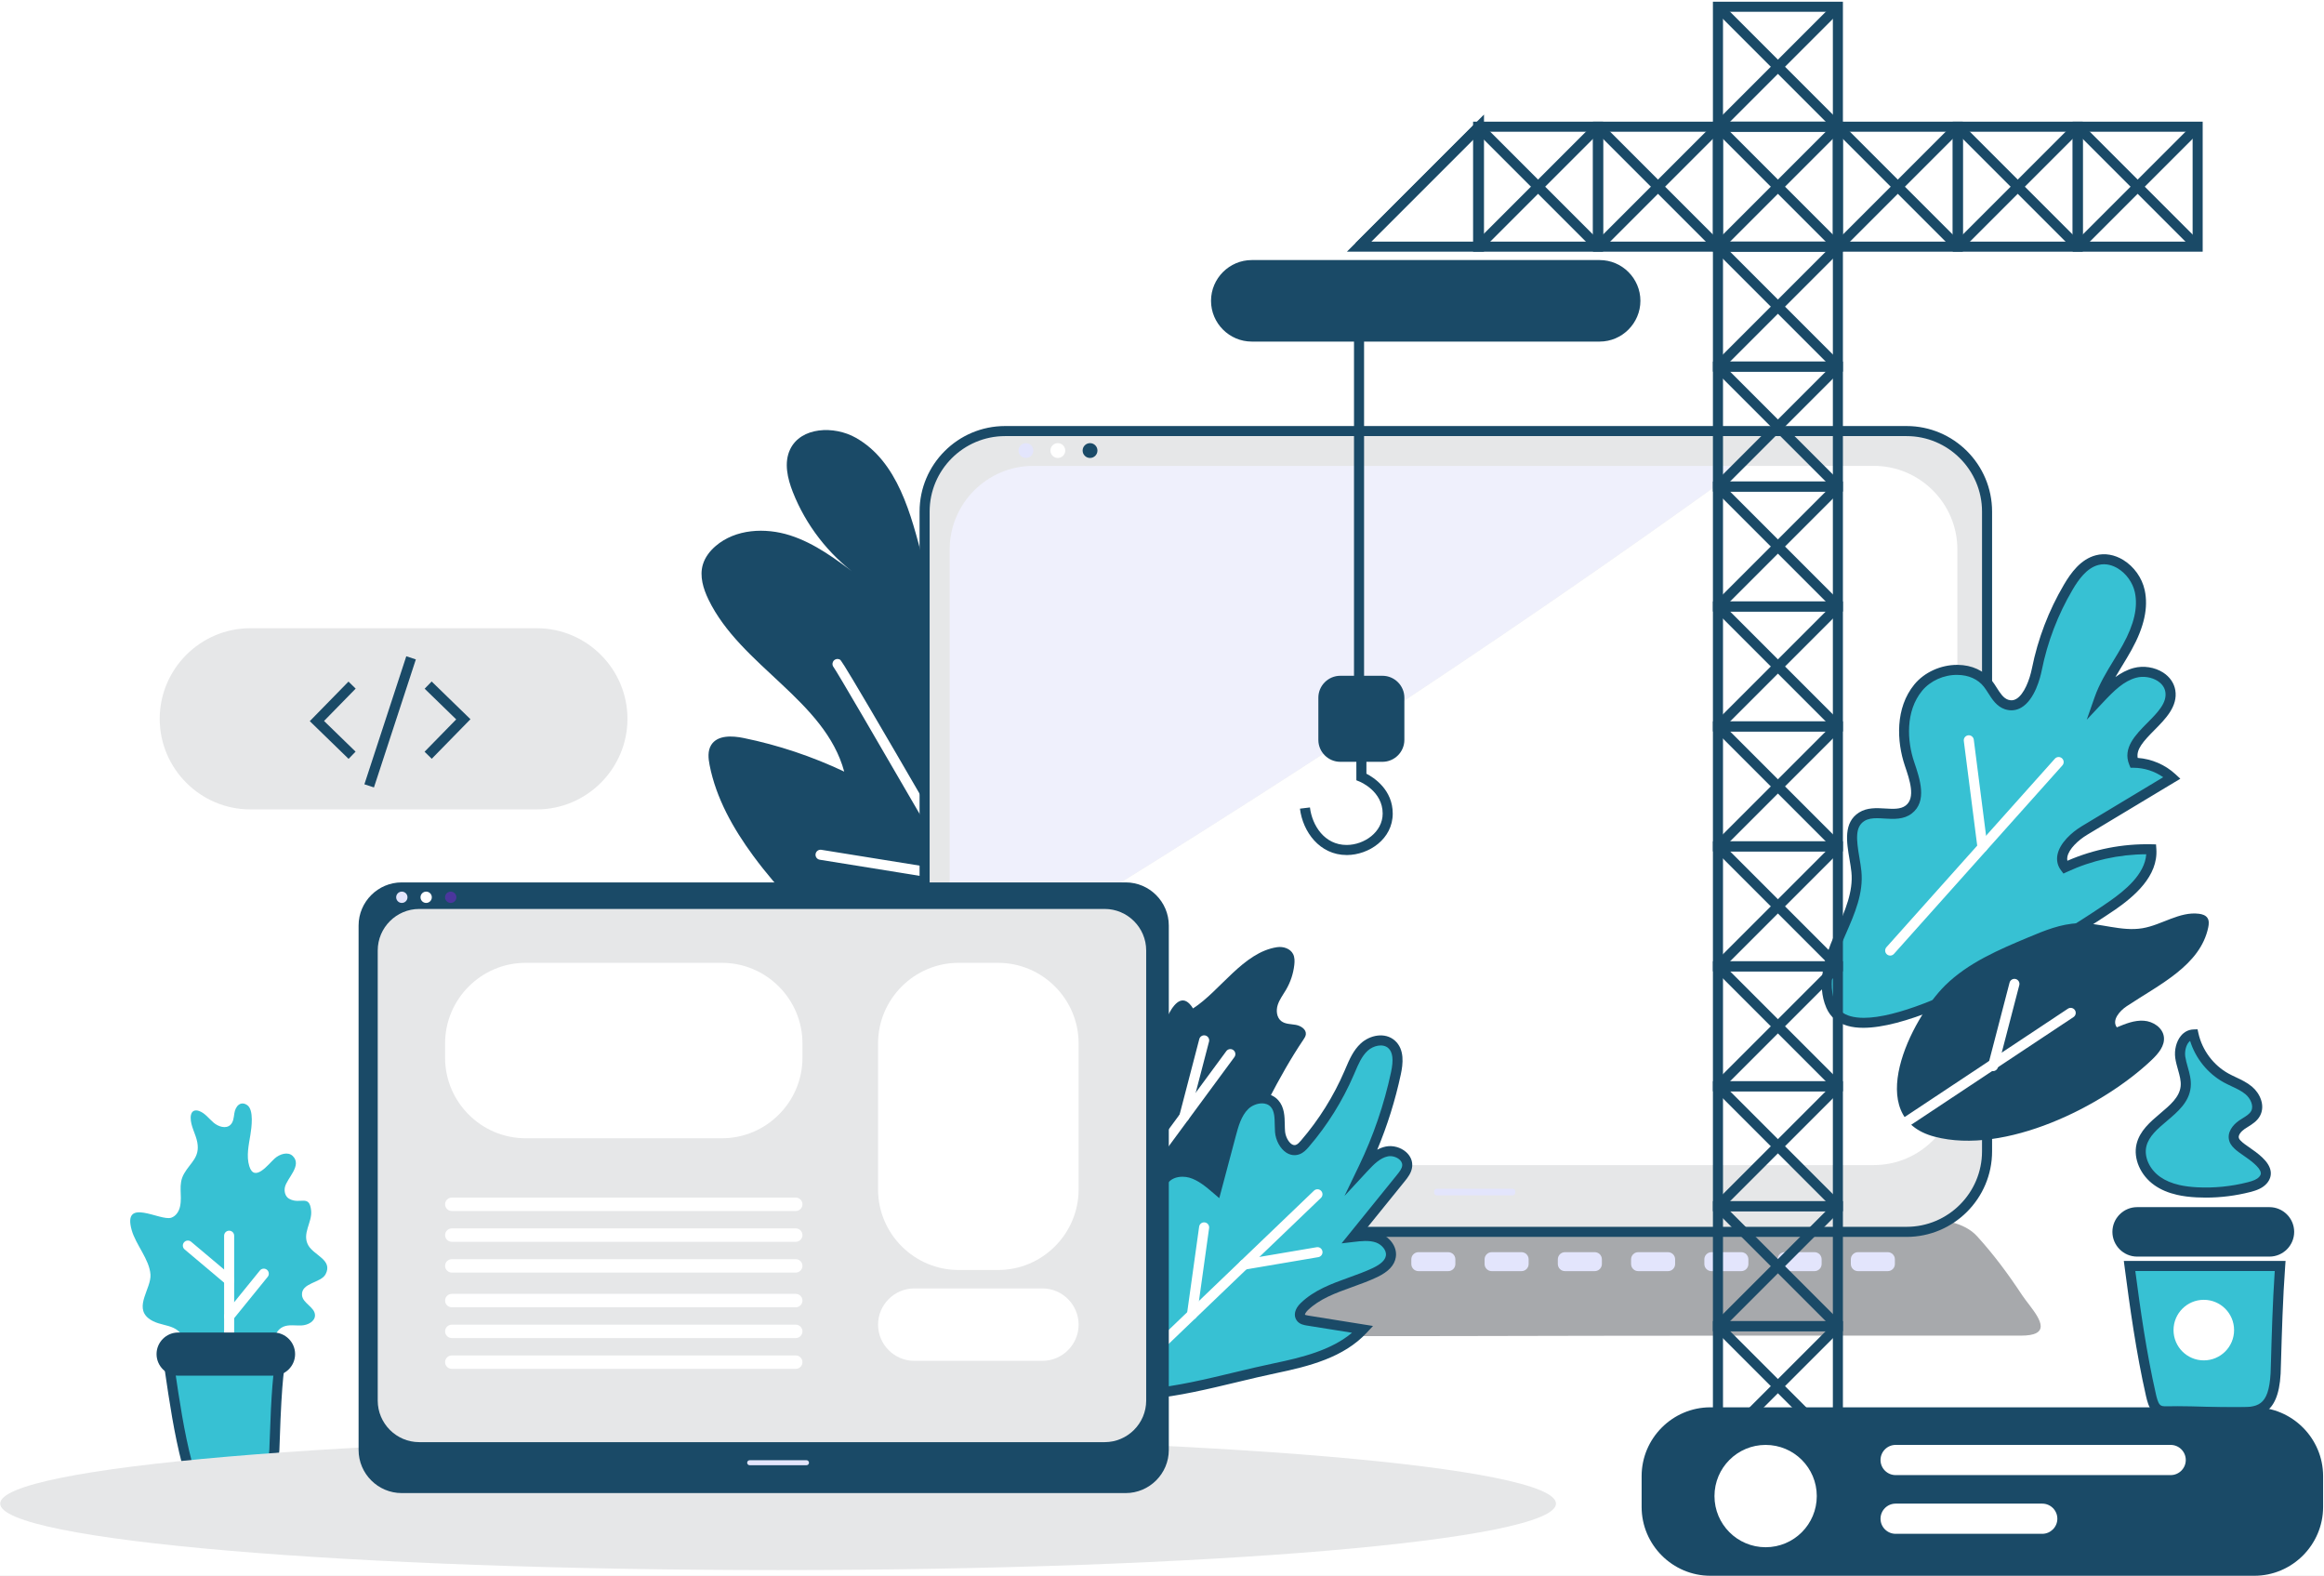 <svg width="1298" height="880" viewBox="0 0 1298 880" fill="none" xmlns="http://www.w3.org/2000/svg">
<rect x="0" y="0" width="1298" height="880" fill="#808080" stroke="none"/>
<g clip-path="url(#clip0_16_4027)">
<rect width="1298" height="880" fill="white"/>
<path d="M565.01 602.81C552.06 593.17 539.1 583.53 526.15 573.89C487.86 545.4 448.97 516.32 420.69 477.88C409.51 462.68 399.98 445.81 396.34 427.3C395.59 423.49 395.17 419.27 397.23 415.98C400.74 410.4 408.89 410.79 415.35 412.11C434.73 416.08 453.63 422.4 471.51 430.87C460.74 391.03 413.63 371.9 395.68 334.74C392.77 328.71 390.67 321.81 392.52 315.38C393.71 311.25 396.45 307.69 399.72 304.89C410.82 295.37 427.35 294.5 441.27 298.95C455.19 303.41 467.13 312.41 478.77 321.25C462.73 309.58 450.11 293.27 442.83 274.81C439.82 267.16 437.76 258.32 441.31 250.91C447.32 238.34 465.84 237.59 477.97 244.44C501.38 257.65 508.86 287.1 515.54 313.14C522.22 339.18 533.71 368.49 559.37 376.5C562.45 377.46 565.8 378.16 568.08 380.44C572.52 384.89 570.27 392.77 565.92 397.31C561.57 401.85 555.61 404.63 551.41 409.31C542 419.8 544.17 436.22 549.24 449.37C554.31 462.52 561.81 475.42 561.37 489.51C560.82 507.03 565.55 527.87 566.46 545.37C566.88 553.32 552.53 555.65 554.41 563.38C556.29 571.11 556.57 579.97 551.74 586.3C546.91 592.63 535.53 593.83 531.56 586.94" fill="#1A4A67"/>
<path d="M589.01 582.05C588.04 582.05 587.09 581.55 586.57 580.64C554.28 524.65 469.99 378.75 465.68 372.69C464.89 371.83 464.7 370.52 465.29 369.44C466.04 368.08 467.73 367.58 469.11 368.33C470 368.82 471.36 369.56 591.43 577.83C592.21 579.17 591.74 580.89 590.4 581.67C589.97 581.93 589.48 582.05 589.01 582.05Z" fill="white"/>
<path d="M537.49 492.87C537.34 492.87 537.19 492.86 537.04 492.83L457.85 480.08C456.32 479.83 455.27 478.39 455.52 476.86C455.77 475.32 457.21 474.28 458.74 474.53L537.93 487.28C539.46 487.53 540.51 488.97 540.26 490.5C540.04 491.89 538.84 492.87 537.49 492.87Z" fill="white"/>
<path d="M1137.15 744.47C1135.42 745.33 1132.72 745.82 1128.77 745.82C1022.52 745.81 916.3 745.78 810.03 746.07C756.81 746.21 703.58 745.83 650.36 745.95C623.48 746.01 596.6 746.2 569.73 746.65C556.29 746.88 542.85 747.17 529.41 747.54C519.53 747.81 507.54 749.65 498.13 745.54C494.92 744.14 491.89 742.26 490.61 738.81C490.4 737.99 490.35 737.17 490.45 736.33C491.49 729.17 502.46 717.15 506.77 711.22C515.62 699.05 524.67 685.81 540.54 681.59C549.77 679.14 559.51 679.18 569.09 679.24C737.18 679.24 905.28 680.17 1073.36 680.69C1083.9 680.72 1096.91 682.27 1104.24 690.32C1113.56 700.55 1121.76 711.62 1129.3 723.08C1133.85 729.93 1144.75 740.7 1137.15 744.47Z" fill="#A7A9AC"/>
<path d="M1064.84 687.88H561.37C536.64 687.88 516.41 667.65 516.41 642.92V285.67C516.41 260.94 536.64 240.71 561.37 240.71H1064.85C1089.58 240.71 1109.81 260.94 1109.81 285.67V642.91C1109.81 667.65 1089.57 687.88 1064.84 687.88Z" fill="#E6E7E8"/>
<path fill-rule="evenodd" clip-rule="evenodd" d="M561.37 690.69H1064.84C1091.19 690.69 1112.62 669.26 1112.62 642.91V285.67C1112.62 259.33 1091.19 237.9 1064.85 237.9H561.37C535.03 237.9 513.6 259.33 513.6 285.67V642.92C513.6 669.26 535.03 690.69 561.37 690.69ZM519.22 285.67C519.22 262.43 538.13 243.52 561.37 243.52H1064.85C1088.09 243.52 1107 262.43 1107 285.67V642.91C1107 666.15 1088.09 685.06 1064.85 685.06H561.37C538.13 685.06 519.22 666.15 519.22 642.91V285.67Z" fill="#1A4A67"/>
<path d="M577.04 260.15C551.4 260.15 530.42 281.13 530.42 306.77V551.14C682.16 460.08 830.57 363.85 973.88 260.15H577.04Z" fill="#EFF0FC"/>
<path d="M1046.61 260.15H973.88C830.56 363.84 682.16 460.08 530.42 551.14V603.96C530.42 629.6 551.4 650.58 577.04 650.58H1046.61C1072.25 650.58 1093.23 629.6 1093.23 603.96V306.77C1093.23 281.13 1072.25 260.15 1046.61 260.15Z" fill="white"/>
<path d="M844.91 667.48H802.38C801.62 667.48 801 666.86 801 666.1V665.18C801 664.42 801.62 663.8 802.38 663.8H844.91C845.67 663.8 846.29 664.42 846.29 665.18V666.1C846.29 666.86 845.67 667.48 844.91 667.48Z" fill="#E3E5FC"/>
<path d="M572.99 255.73C575.276 255.73 577.13 253.876 577.13 251.59C577.13 249.303 575.276 247.45 572.99 247.45C570.704 247.45 568.85 249.303 568.85 251.59C568.85 253.876 570.704 255.73 572.99 255.73Z" fill="#E3E5FC"/>
<path d="M590.82 255.73C593.106 255.73 594.96 253.876 594.96 251.59C594.96 249.303 593.106 247.45 590.82 247.45C588.534 247.45 586.68 249.303 586.68 251.59C586.68 253.876 588.534 255.73 590.82 255.73Z" fill="white"/>
<path d="M608.81 255.73C611.096 255.73 612.95 253.876 612.95 251.59C612.95 249.303 611.096 247.45 608.81 247.45C606.524 247.45 604.67 249.303 604.67 251.59C604.67 253.876 606.524 255.73 608.81 255.73Z" fill="#1A4A67"/>
<path d="M563.39 709.81H546.75C544.56 709.81 542.77 708.02 542.77 705.83V703.2C542.77 701.01 544.56 699.22 546.75 699.22H563.39C565.58 699.22 567.37 701.01 567.37 703.2V705.83C567.37 708.02 565.58 709.81 563.39 709.81Z" fill="#E3E5FC"/>
<path d="M604.3 709.81H587.66C585.47 709.81 583.68 708.02 583.68 705.83V703.2C583.68 701.01 585.47 699.22 587.66 699.22H604.3C606.49 699.22 608.28 701.01 608.28 703.2V705.83C608.29 708.02 606.49 709.81 604.3 709.81Z" fill="#E3E5FC"/>
<path d="M645.22 709.81H628.58C626.39 709.81 624.6 708.02 624.6 705.83V703.2C624.6 701.01 626.39 699.22 628.58 699.22H645.22C647.41 699.22 649.2 701.01 649.2 703.2V705.83C649.2 708.02 647.41 709.81 645.22 709.81Z" fill="#E3E5FC"/>
<path d="M686.13 709.81H669.49C667.3 709.81 665.51 708.02 665.51 705.83V703.2C665.51 701.01 667.3 699.22 669.49 699.22H686.13C688.32 699.22 690.11 701.01 690.11 703.2V705.83C690.11 708.02 688.32 709.81 686.13 709.81Z" fill="#E3E5FC"/>
<path d="M727.04 709.81H710.4C708.21 709.81 706.42 708.02 706.42 705.83V703.2C706.42 701.01 708.21 699.22 710.4 699.22H727.04C729.23 699.22 731.02 701.01 731.02 703.2V705.83C731.03 708.02 729.23 709.81 727.04 709.81Z" fill="#E3E5FC"/>
<path d="M767.96 709.81H751.32C749.13 709.81 747.34 708.02 747.34 705.83V703.2C747.34 701.01 749.13 699.22 751.32 699.22H767.96C770.15 699.22 771.94 701.01 771.94 703.2V705.83C771.94 708.02 770.15 709.81 767.96 709.81Z" fill="#E3E5FC"/>
<path d="M808.87 709.81H792.23C790.04 709.81 788.25 708.02 788.25 705.83V703.2C788.25 701.01 790.04 699.22 792.23 699.22H808.87C811.06 699.22 812.85 701.01 812.85 703.2V705.83C812.85 708.02 811.06 709.81 808.87 709.81Z" fill="#E3E5FC"/>
<path d="M849.79 709.81H833.15C830.96 709.81 829.17 708.02 829.17 705.83V703.2C829.17 701.01 830.96 699.22 833.15 699.22H849.79C851.98 699.22 853.77 701.01 853.77 703.2V705.83C853.77 708.02 851.98 709.81 849.79 709.81Z" fill="#E3E5FC"/>
<path d="M890.7 709.81H874.06C871.87 709.81 870.08 708.02 870.08 705.83V703.2C870.08 701.01 871.87 699.22 874.06 699.22H890.7C892.89 699.22 894.68 701.01 894.68 703.2V705.83C894.68 708.02 892.89 709.81 890.7 709.81Z" fill="#E3E5FC"/>
<path d="M931.61 709.81H914.97C912.78 709.81 910.99 708.02 910.99 705.83V703.2C910.99 701.01 912.78 699.22 914.97 699.22H931.61C933.8 699.22 935.59 701.01 935.59 703.2V705.83C935.6 708.02 933.8 709.81 931.61 709.81Z" fill="#E3E5FC"/>
<path d="M972.53 709.81H955.89C953.7 709.81 951.91 708.02 951.91 705.83V703.2C951.91 701.01 953.7 699.22 955.89 699.22H972.53C974.72 699.22 976.51 701.01 976.51 703.2V705.83C976.51 708.02 974.72 709.81 972.53 709.81Z" fill="#E3E5FC"/>
<path d="M1013.44 709.81H996.8C994.61 709.81 992.82 708.02 992.82 705.83V703.2C992.82 701.01 994.61 699.22 996.8 699.22H1013.44C1015.63 699.22 1017.42 701.01 1017.42 703.2V705.83C1017.42 708.02 1015.63 709.81 1013.44 709.81Z" fill="#E3E5FC"/>
<path d="M1054.35 709.81H1037.71C1035.52 709.81 1033.73 708.02 1033.73 705.83V703.2C1033.73 701.01 1035.52 699.22 1037.71 699.22H1054.35C1056.54 699.22 1058.33 701.01 1058.33 703.2V705.83C1058.34 708.02 1056.55 709.81 1054.35 709.81Z" fill="#E3E5FC"/>
<path d="M1204.11 786.1C1205.84 788.12 1208.2 788.16 1210.37 788.1C1222.92 787.77 1235.5 788.69 1248.05 788.62C1259.91 788.55 1269.72 789.65 1270.96 766.97C1271.22 762.19 1271.72 730.82 1273.49 706.96H1189.39C1192.56 731.3 1196.05 755.84 1201.32 778.96C1201.94 781.61 1202.65 784.39 1204.11 786.1Z" fill="#37C1D3"/>
<path fill-rule="evenodd" clip-rule="evenodd" d="M1231.23 791.13C1236.24 791.28 1241.4 791.43 1246.52 791.43H1246.52C1247.04 791.43 1247.56 791.43 1248.08 791.42L1249.72 791.41L1249.73 791.41C1260.9 791.39 1272.45 791.369 1273.78 767.1C1273.84 765.88 1273.93 762.95 1274.04 758.85C1274.05 758.546 1274.06 758.234 1274.07 757.916C1274.41 745.85 1275.02 724.444 1276.31 707.14L1276.53 704.12H1186.2L1186.61 707.29C1189.52 729.55 1193.07 755.31 1198.59 779.56C1199.29 782.6 1200.12 785.75 1201.98 787.92C1204.66 791.05 1208.29 790.97 1210.45 790.9C1217.35 790.73 1224.4 790.93 1231.23 791.13ZM1231.4 785.52C1226.38 785.37 1221.24 785.22 1216.1 785.22C1214.16 785.22 1212.23 785.24 1210.3 785.29C1208.16 785.33 1207.06 785.21 1206.25 784.27C1205.15 782.984 1204.49 780.122 1204.09 778.377L1204.08 778.32C1198.87 755.45 1195.42 731.13 1192.61 709.75H1270.49C1269.31 727.06 1268.74 747.45 1268.43 758.7C1268.32 762.73 1268.24 765.61 1268.17 766.81C1267.13 785.78 1260.57 785.79 1249.71 785.8L1248.05 785.81C1242.62 785.849 1237.14 785.688 1231.81 785.532L1231.4 785.52Z" fill="#1A4A67"/>
<path d="M1230.87 759.64C1240.21 759.64 1247.78 752.069 1247.78 742.73C1247.78 733.391 1240.21 725.82 1230.87 725.82C1221.53 725.82 1213.96 733.391 1213.96 742.73C1213.96 752.069 1221.53 759.64 1230.87 759.64Z" fill="white"/>
<path d="M1216.61 664.46C1212.43 663.5 1208.43 661.97 1204.92 659.51C1198.56 655.06 1194.24 647.02 1196.05 639.48C1199.32 625.87 1219.4 620.68 1220.75 606.75C1221.29 601.21 1218.52 595.92 1217.73 590.41C1216.94 584.9 1219.6 577.85 1225.16 577.64C1227.42 587.8 1234.21 596.87 1243.32 601.91C1247.55 604.25 1252.29 605.79 1255.99 608.9C1259.69 612.01 1262.11 617.49 1259.8 621.74C1258.21 624.68 1254.91 626.17 1252.14 628.06C1249.37 629.95 1246.79 633.16 1247.8 636.35C1248.3 637.93 1249.59 639.11 1250.85 640.2C1254.99 643.78 1270.36 651.54 1263.99 658.93C1262.05 661.18 1259.05 662.15 1256.17 662.89C1246.67 665.33 1236.8 666.32 1227 665.82C1223.53 665.63 1220.01 665.24 1216.61 664.46Z" fill="#37C1D3"/>
<path fill-rule="evenodd" clip-rule="evenodd" d="M1226.86 668.62C1228.58 668.7 1230.3 668.75 1232.02 668.75C1240.4 668.75 1248.74 667.69 1256.85 665.62C1260.23 664.75 1263.69 663.56 1266.1 660.77C1267.8 658.79 1268.54 656.52 1268.24 654.18C1267.52 648.493 1260.84 643.861 1255.95 640.473L1255.92 640.45L1255.85 640.399C1254.55 639.5 1253.42 638.718 1252.67 638.08C1251.66 637.21 1250.73 636.36 1250.46 635.51C1249.93 633.87 1251.77 631.71 1253.7 630.4C1254.3 630 1254.91 629.61 1255.53 629.23C1257.94 627.73 1260.66 626.03 1262.25 623.1C1265.32 617.43 1262.32 610.59 1257.77 606.77C1255.03 604.474 1251.89 602.996 1248.87 601.568L1248.85 601.56L1248.85 601.56C1247.43 600.89 1246.01 600.22 1244.65 599.47C1236.24 594.82 1229.97 586.44 1227.88 577.05L1227.37 574.76L1225.03 574.85C1222.34 574.96 1219.94 576.18 1218.1 578.39C1215.53 581.48 1214.29 586.36 1214.93 590.83C1215.26 593.088 1215.87 595.247 1216.46 597.335L1216.46 597.34C1217.37 600.54 1218.22 603.56 1217.94 606.49C1217.35 612.61 1212.13 617.02 1206.6 621.69L1206.54 621.737C1200.91 626.513 1195.09 631.444 1193.31 638.84C1191.37 646.91 1195.48 656.36 1203.3 661.83C1206.85 664.32 1211 666.08 1215.97 667.21C1219.21 667.95 1222.78 668.41 1226.86 668.62ZM1222.45 581.97C1222.69 581.68 1222.95 581.43 1223.21 581.22C1226.21 590.94 1233.05 599.45 1241.95 604.37C1243.42 605.18 1244.95 605.9 1246.48 606.62L1246.48 606.62C1249.32 607.95 1252 609.21 1254.18 611.05C1256.95 613.39 1258.89 617.52 1257.33 620.4C1256.45 622.018 1254.58 623.187 1252.59 624.425L1252.58 624.43C1252.45 624.512 1252.32 624.593 1252.19 624.675C1251.64 625.021 1251.09 625.366 1250.56 625.73C1246.95 628.2 1243.63 632.5 1245.13 637.19C1245.84 639.43 1247.44 640.95 1249.02 642.31C1249.9 643.06 1251.22 643.99 1252.75 645.05C1256.32 647.52 1262.29 651.66 1262.7 654.88C1262.77 655.38 1262.73 656.09 1261.88 657.08C1260.56 658.6 1258.37 659.41 1255.49 660.15C1246.23 662.52 1236.68 663.48 1227.16 662.99C1223.4 662.79 1220.15 662.38 1217.23 661.71C1212.98 660.74 1209.48 659.27 1206.53 657.2C1200.56 653.03 1197.37 646.01 1198.79 640.13C1200.14 634.5 1205.05 630.35 1210.25 625.96C1216.39 620.77 1222.74 615.4 1223.55 607.01C1223.94 603.03 1222.9 599.35 1221.89 595.79C1221.87 595.713 1221.85 595.636 1221.83 595.559C1221.29 593.644 1220.78 591.827 1220.52 590.01C1220.1 587.14 1220.9 583.83 1222.45 581.97Z" fill="#1A4A67"/>
<path d="M1267.53 701.69H1193.63C1186.03 701.69 1179.82 695.47 1179.82 687.88C1179.82 680.28 1186.04 674.07 1193.63 674.07H1267.53C1275.13 674.07 1281.34 680.29 1281.34 687.88C1281.34 695.48 1275.13 701.69 1267.53 701.69Z" fill="#1A4A67"/>
<path d="M1179.98 505.48C1190.85 497.88 1202.49 487.48 1201.55 474.25C1185 473.85 1168.38 477.32 1153.37 484.3C1148.08 477.29 1156.66 468.3 1164.18 463.78C1180.48 453.97 1196.79 444.16 1213.09 434.36C1207.37 429.06 1199.63 425.99 1191.83 425.94C1185.77 411.27 1214.77 401.52 1212.16 385.86C1210.79 377.64 1200.47 373.56 1192.42 375.71C1184.37 377.86 1178.23 384.21 1172.53 390.29C1176.14 379.95 1182.8 371.01 1188.1 361.42C1193.4 351.83 1197.44 340.75 1195.1 330.05C1192.76 319.35 1181.92 310.01 1171.31 312.75C1163.98 314.64 1159.01 321.33 1155.17 327.86C1146.81 342.06 1140.85 357.66 1137.61 373.81C1135.67 383.45 1130.02 396.47 1120.69 393.36C1115.65 391.68 1113.54 385.88 1110.25 381.71C1101.04 370.02 1080.84 372.44 1071.39 383.93C1061.94 395.42 1061.68 412.28 1066.46 426.37C1069.41 435.07 1073.36 446.4 1066.08 452C1058.91 457.52 1047.47 451.21 1039.83 456.04C1030.59 461.88 1035.74 475.81 1036.84 486.69C1038.15 499.65 1031.94 512.01 1026.8 523.97C1021.66 535.94 1017.47 549.75 1022.65 561.69C1038.23 597.59 1158.3 520.63 1179.98 505.48Z" fill="#37C1D3"/>
<path fill-rule="evenodd" clip-rule="evenodd" d="M1031.98 572.85C1034.58 573.59 1037.51 573.93 1040.7 573.93C1084.51 573.93 1179.2 509.437 1181.56 507.825L1181.6 507.8C1191.89 500.61 1205.45 489.29 1204.36 474.06L1204.18 471.51L1201.63 471.45C1185.49 471.08 1169.4 474.24 1154.68 480.65C1154.52 479.96 1154.52 479.23 1154.67 478.44C1155.52 474.03 1160.79 469.12 1165.64 466.2L1217.76 434.85L1215.02 432.31C1209.3 427.02 1201.72 423.77 1193.95 423.22C1193.07 418.44 1197.01 414.01 1203.31 407.66L1203.34 407.628C1209.48 401.426 1216.45 394.394 1214.95 385.41C1214.29 381.45 1211.88 377.95 1208.17 375.56C1203.46 372.53 1197.15 371.56 1191.71 373.01C1187.92 374.02 1184.54 375.87 1181.49 378.09C1182.51 376.322 1183.59 374.547 1184.68 372.748C1184.9 372.399 1185.11 372.05 1185.32 371.7L1185.44 371.508C1187.19 368.632 1188.95 365.745 1190.57 362.8C1197.59 350.09 1199.97 339.19 1197.85 329.48C1196.36 322.66 1191.89 316.38 1185.89 312.69C1181.04 309.71 1175.61 308.76 1170.62 310.06C1162.04 312.27 1156.57 319.99 1152.76 326.46C1144.2 341 1138.18 356.76 1134.86 373.29C1133.6 379.52 1130.56 387.72 1126.1 390.3C1124.65 391.14 1123.22 391.27 1121.58 390.73C1118.92 389.84 1117.13 387.03 1115.24 384.06C1114.35 382.66 1113.46 381.26 1112.46 380C1108.1 374.45 1101.34 371.35 1093.44 371.26H1093.11C1083.91 371.26 1074.79 375.42 1069.23 382.17C1058.41 395.32 1059.34 414.1 1063.91 427.6C1066.62 435.57 1069.98 445.49 1064.38 449.8C1061.52 451.99 1057.33 451.74 1052.9 451.47L1052.85 451.467C1048.14 451.187 1042.8 450.871 1038.34 453.69C1029.48 459.28 1031.35 470.24 1033 479.9L1033.03 480.074C1033.44 482.51 1033.83 484.812 1034.05 486.99C1035.16 497.838 1030.45 508.617 1025.89 519.049L1025.85 519.14L1024.23 522.88C1019.25 534.46 1014.28 549.47 1020.08 562.83C1022.26 567.86 1026.27 571.23 1031.98 572.85ZM1041.32 458.43C1043.26 457.21 1045.65 456.89 1048.27 456.89C1049.65 456.89 1051.09 456.98 1052.53 457.08C1057.56 457.39 1063.25 457.73 1067.77 454.25C1076.56 447.49 1072.31 434.94 1069.1 425.49C1065.11 413.72 1064.18 397.1 1073.54 385.73C1078.11 380.18 1085.7 376.7 1093.35 376.87C1099.51 376.93 1104.72 379.27 1108.02 383.46C1108.9 384.58 1109.69 385.82 1110.48 387.06L1110.48 387.06C1112.7 390.56 1115.23 394.52 1119.78 396.04C1122.93 397.09 1126.08 396.77 1128.9 395.14C1136.54 390.71 1139.6 378.12 1140.35 374.37C1143.54 358.46 1149.34 343.29 1157.58 329.29C1160.84 323.76 1165.42 317.18 1172 315.48C1176.48 314.33 1180.42 315.92 1182.93 317.46C1187.59 320.32 1191.19 325.38 1192.35 330.66C1194.17 338.99 1191.97 348.6 1185.64 360.07C1184.01 363.01 1182.26 365.89 1180.5 368.77C1176.55 375.25 1172.46 381.96 1169.87 389.37L1165.49 401.9L1174.58 392.22C1180.84 385.55 1186.19 380.29 1193.15 378.43C1197.05 377.38 1201.75 378.11 1205.11 380.27C1206.78 381.35 1208.88 383.27 1209.39 386.32C1210.42 392.474 1205.03 397.909 1199.32 403.673L1199.3 403.69C1192.78 410.26 1185.4 417.71 1189.23 427L1189.94 428.72L1191.8 428.73C1197.62 428.77 1203.42 430.66 1208.19 434L1162.71 461.36C1156.97 464.82 1150.38 470.83 1149.12 477.35C1148.52 480.48 1149.2 483.47 1151.11 485.99L1152.48 487.8L1154.54 486.84C1168.3 480.43 1183.52 477.06 1198.72 477.02C1197.92 488.2 1186.87 497.21 1178.35 503.17C1157.31 517.88 1077.32 568.37 1041 568.36C1038.23 568.36 1035.71 568.07 1033.49 567.44C1029.42 566.29 1026.72 564.05 1025.22 560.59C1020.27 549.2 1024.84 535.64 1029.37 525.09L1030.98 521.39L1030.99 521.37C1035.85 510.256 1040.87 498.763 1039.62 486.42C1039.39 484.064 1038.96 481.566 1038.55 479.147L1038.52 478.95C1036.78 468.73 1036.03 461.77 1041.32 458.43Z" fill="#1A4A67"/>
<path d="M1201.86 591.78C1205.47 588.33 1209.18 583.98 1208.57 579.02C1207.93 573.84 1202.54 570.32 1197.34 569.97C1192.13 569.62 1187.1 571.67 1182.29 573.67C1179.37 569.76 1183.73 564.59 1187.79 561.89C1205.9 549.83 1228.94 539.14 1233.35 517.83C1233.72 516.05 1233.9 514.06 1232.88 512.55C1231.87 511.05 1229.95 510.47 1228.16 510.25C1217.31 508.88 1207.43 516.49 1196.65 518.32C1184.79 520.33 1172.83 515.2 1160.8 515.55C1151.11 515.83 1141.92 519.63 1132.99 523.37C1116.39 530.32 1099.36 537.55 1086.52 550.15C1067.23 569.08 1039.9 624.04 1080.49 634.73C1119.73 645.08 1174.39 617.99 1201.86 591.78Z" fill="#1A4A67"/>
<path d="M1055.71 533.6C1055.04 533.6 1054.37 533.36 1053.84 532.88C1052.68 531.85 1052.58 530.07 1053.62 528.91L1147.69 423.66C1148.73 422.5 1150.5 422.4 1151.66 423.44C1152.82 424.47 1152.92 426.25 1151.88 427.41L1057.81 532.66C1057.25 533.28 1056.48 533.6 1055.71 533.6Z" fill="white"/>
<path d="M1107.25 475.91C1105.86 475.91 1104.65 474.87 1104.47 473.46L1096.83 413.75C1096.63 412.21 1097.72 410.8 1099.26 410.6C1100.77 410.41 1102.2 411.49 1102.4 413.03L1110.04 472.74C1110.24 474.28 1109.15 475.69 1107.61 475.89C1107.49 475.91 1107.37 475.91 1107.25 475.91Z" fill="white"/>
<path d="M1050.07 639.04C1049.16 639.04 1048.27 638.6 1047.72 637.78C1046.86 636.49 1047.21 634.74 1048.51 633.88L1154.97 563.26C1156.27 562.4 1158.01 562.76 1158.87 564.05C1159.73 565.34 1159.38 567.09 1158.08 567.95L1051.62 638.57C1051.14 638.89 1050.6 639.04 1050.07 639.04Z" fill="white"/>
<path d="M1113.15 598.13C1112.91 598.13 1112.67 598.1 1112.44 598.04C1110.94 597.65 1110.04 596.12 1110.43 594.61L1122.38 548.7C1122.77 547.19 1124.33 546.3 1125.8 546.69C1127.3 547.08 1128.2 548.61 1127.81 550.12L1115.86 596.03C1115.54 597.29 1114.4 598.13 1113.15 598.13Z" fill="white"/>
<path d="M609.04 693.45C607.33 694.17 605.63 694.89 603.92 695.61C606.57 674.49 606.65 653.18 607.5 631.94C607.77 625.21 605.69 611 611.74 608.02C619.57 604.16 628.85 612.13 636.78 608.55C645.74 604.5 644.07 594.05 645.8 586.07C647.25 579.4 656.31 546.94 666.33 563.11C681.45 553.42 694.38 531.75 713.25 528.91C716.69 528.39 720.66 529.66 722.23 532.77C723.15 534.6 723.12 536.75 722.89 538.79C722.35 543.65 720.78 548.39 718.32 552.61C716.68 555.43 714.62 558.06 713.63 561.17C712.64 564.28 713.01 568.14 715.57 570.16C717.8 571.92 720.91 571.79 723.7 572.28C726.49 572.78 729.63 574.73 729.34 577.55C729.23 578.67 728.58 579.65 727.95 580.59C699.6 622.52 686.26 673.67 646.13 706.73C640.05 711.74 633.23 716.46 625.4 717.34C616.24 718.37 607.16 713.83 600.62 707.33C594.08 700.84 589.68 692.55 585.48 684.35" fill="#1A4A67"/>
<path d="M712.16 764.01C729.95 760.31 748.8 755.64 761.19 742.35C750.88 740.7 740.57 739.05 730.26 737.4C728.87 737.18 727.32 736.86 726.51 735.7C725.19 733.81 726.76 731.27 728.42 729.67C739.03 719.42 754.71 716.94 768.02 710.59C771.96 708.71 776.13 705.91 776.82 701.59C777.54 697.05 773.82 692.75 769.48 691.2C765.15 689.65 760.38 690.17 755.81 690.71C764.67 679.76 773.53 668.81 782.4 657.86C784.03 655.84 785.73 653.66 785.95 651.08C786.41 645.69 779.85 641.91 774.55 643C769.25 644.09 765.22 648.27 761.55 652.24C769.66 635.41 775.75 617.6 779.65 599.33C780.85 593.74 781.48 586.98 777.21 583.18C773.01 579.45 766.06 580.91 761.94 584.72C757.81 588.53 755.74 593.99 753.52 599.15C747.35 613.45 739 626.81 728.85 638.63C727.69 639.98 726.44 641.36 724.77 641.95C719.65 643.77 715.35 637.33 714.93 631.92C714.51 626.5 715.47 620.33 711.86 616.27C707.74 611.63 699.7 612.9 695.26 617.23C690.82 621.55 689.05 627.86 687.45 633.85C684.77 643.92 682.09 653.98 679.41 664.05C675.07 660.34 670.54 656.53 665.05 654.95C659.56 653.37 652.8 654.68 649.73 659.5C648.17 661.95 647.75 664.92 647.18 667.76C642.2 692.68 623.65 713.03 617.34 737.65C612.62 756.06 619.08 780.31 641.99 778.29C664.77 776.24 689.58 768.71 712.16 764.01Z" fill="#37C1D3"/>
<path fill-rule="evenodd" clip-rule="evenodd" d="M620.64 772.87C625.29 778.34 631.72 781.19 639.36 781.19C640.3 781.19 641.25 781.14 642.24 781.08C658.08 779.68 674.83 775.66 691.02 771.77L691.33 771.696C698.765 769.913 705.787 768.23 712.74 766.78C731.29 762.92 750.47 758.01 763.26 744.28L766.85 740.42L730.71 734.63C729.35 734.41 728.93 734.22 728.84 734.14C728.8 733.85 729.22 732.81 730.38 731.69C737.046 725.244 745.898 722.054 755.272 718.676L755.29 718.67L755.487 718.599C760.055 716.951 764.774 715.249 769.23 713.12C775.5 710.13 778.88 706.5 779.59 702.02C780.57 695.75 775.6 690.4 770.42 688.55C767.7 687.58 764.89 687.32 762.12 687.37L784.57 659.63L784.573 659.626C786.203 657.616 788.44 654.858 788.74 651.32C789 648.34 787.8 645.51 785.36 643.34C782.34 640.65 777.88 639.43 773.98 640.24C772.28 640.59 770.69 641.21 769.22 642C774.9 628.42 779.31 614.31 782.39 599.91C783.62 594.18 784.61 585.99 779.07 581.07C773.54 576.16 765.04 578.02 760.02 582.65C755.84 586.52 753.65 591.64 751.54 596.6L750.93 598.03C744.86 612.11 736.71 625.15 726.71 636.79C725.75 637.9 724.81 638.94 723.82 639.29C723.32 639.46 722.53 639.62 721.46 638.93C719.56 637.69 717.95 634.57 717.72 631.68C717.62 630.48 717.6 629.23 717.58 627.98L717.58 627.978C717.5 623.428 717.409 618.279 713.95 614.39C711.85 612.02 708.79 610.65 705.33 610.52C701.07 610.39 696.42 612.16 693.29 615.2C688.17 620.19 686.26 627.35 684.73 633.11L677.83 659.04C674.34 656.23 670.43 653.55 665.82 652.23C659.78 650.49 651.43 651.56 647.35 657.97C645.7 660.57 645.12 663.55 644.62 666.17L644.42 667.19C641.89 679.85 635.82 691.15 629.39 703.12L629.379 703.14C623.633 713.844 617.698 724.897 614.61 736.93C611.16 750.38 613.52 764.49 620.64 772.87ZM652.08 660.98C653.82 658.26 657.14 657.09 660.44 657.09C661.75 657.09 663.06 657.28 664.29 657.61C669.29 659.05 673.71 662.82 677.6 666.15L680.99 669.05L690.17 634.54C691.59 629.19 693.21 623.12 697.22 619.22C699.25 617.24 702.45 616.03 705.13 616.13C706.49 616.18 708.38 616.56 709.76 618.11C711.83 620.45 711.9 624.15 711.97 628.07C711.99 629.43 712.02 630.79 712.12 632.11C712.49 636.8 715.02 641.43 718.41 643.63C720.68 645.11 723.28 645.44 725.71 644.57C728 643.75 729.58 642.07 730.99 640.43C741.36 628.35 749.81 614.83 756.11 600.23L756.74 598.77C758.7 594.15 760.56 589.79 763.86 586.75C766.98 583.86 772.34 582.57 775.36 585.24C777.9 587.5 778.4 591.77 776.92 598.7C773.06 616.75 767.04 634.34 759.03 650.98L750.92 667.83L763.62 654.11C767.39 650.04 770.86 646.6 775.13 645.72C777.28 645.27 779.96 646.01 781.64 647.51C782.41 648.19 783.29 649.32 783.16 650.81C783.02 652.5 781.74 654.19 780.22 656.07L749.29 694.3L756.15 693.49C760.17 693.01 764.73 692.47 768.54 693.83C771.57 694.92 774.53 698.02 774.04 701.14C773.65 703.65 771.28 705.9 766.81 708.04C762.54 710.07 757.88 711.75 753.38 713.37L753.284 713.405C743.784 716.834 733.975 720.375 726.47 727.64C723.15 730.84 722.28 734.54 724.2 737.3C725.744 739.512 728.37 739.937 729.794 740.167L729.81 740.17L755.13 744.22C743.53 753.94 727.34 757.99 711.59 761.26C704.45 762.74 696.95 764.54 689.7 766.28L689.489 766.331C673.554 770.155 657.092 774.106 641.73 775.46C634.61 776.09 628.96 773.99 624.92 769.23C619.04 762.3 617.09 749.88 620.05 738.32C622.958 726.947 628.732 716.194 634.319 705.79L634.33 705.77C640.67 693.97 647.22 681.76 649.92 668.28L650.13 667.22C650.57 664.89 651 662.68 652.08 660.98Z" fill="#1A4A67"/>
<path d="M628.6 772.49C627.86 772.49 627.12 772.2 626.57 771.62C625.49 770.5 625.53 768.72 626.65 767.65L733.88 664.87C734.99 663.8 736.78 663.83 737.85 664.95C738.93 666.07 738.89 667.85 737.77 668.92L630.55 771.71C630 772.23 629.3 772.49 628.6 772.49Z" fill="white"/>
<path d="M665.74 736.9C665.61 736.9 665.48 736.89 665.35 736.87C663.81 736.66 662.74 735.24 662.95 733.7L669.74 684.99C669.96 683.45 671.35 682.38 672.91 682.6C674.45 682.81 675.52 684.23 675.31 685.77L668.52 734.48C668.33 735.88 667.12 736.9 665.74 736.9Z" fill="white"/>
<path d="M694.85 708.99C693.5 708.99 692.31 708.02 692.08 706.65C691.82 705.12 692.85 703.67 694.38 703.41L735.37 696.45C736.9 696.18 738.35 697.22 738.61 698.75C738.87 700.28 737.84 701.73 736.31 701.99L695.32 708.95C695.16 708.98 695 708.99 694.85 708.99Z" fill="white"/>
<path d="M615.88 688.19C615.3 688.19 614.72 688.01 614.22 687.64C612.97 686.72 612.71 684.96 613.63 683.71L684.91 586.96C685.82 585.71 687.58 585.44 688.84 586.36C690.09 587.28 690.35 589.04 689.43 590.29L618.15 687.04C617.59 687.79 616.74 688.19 615.88 688.19Z" fill="white"/>
<path d="M661.43 626.38C661.19 626.38 660.95 626.35 660.72 626.29C659.22 625.9 658.32 624.37 658.71 622.86L669.82 580.23C670.21 578.72 671.76 577.83 673.25 578.22C674.75 578.61 675.65 580.14 675.26 581.65L664.15 624.28C663.81 625.54 662.67 626.38 661.43 626.38Z" fill="white"/>
<path d="M96.77 766.47C102.59 762.89 105.36 755.04 103.08 748.6C99.36 738.08 89.73 741.62 82.89 736.1C74.83 729.59 84.58 719.36 84.04 711.68C83.45 703.23 75.84 695.06 73.55 686.9C68.29 668.12 89.64 682.14 95.73 679.95C98.28 679.03 99.95 676.47 100.53 673.83C102.02 667.08 99.18 661.63 102.88 655.24C106.45 649.07 111.72 646.29 110.2 637.91C109.34 633.17 106.41 628.82 106.49 624C106.51 622.62 106.9 621.07 108.11 620.39C109.02 619.88 110.17 620.02 111.16 620.36C114.45 621.51 116.61 624.58 119.25 626.85C121.9 629.12 126.15 630.52 128.69 628.13C130.38 626.54 130.55 623.97 130.89 621.68C131.51 617.54 134.42 614.66 138.02 617.06C141.95 619.67 140.45 629.94 139.86 633.62C138.92 639.46 137.5 645.52 139.23 651.18C142.1 660.54 149.94 650.05 153.36 646.95C156.16 644.41 160.84 642.89 163.53 645.54C168.88 650.82 160.28 657.87 159.14 662.88C158.6 665.26 159.3 668.11 161.41 669.34C167.6 672.93 172.84 666.54 173.78 676.08C174.42 682.62 168.51 688.86 172.18 695.39C175.39 701.1 186.07 703.53 181.84 711.55C179.25 716.47 168.09 716.25 168.68 723.25C169.06 727.82 175.93 729.89 175.93 734.47C175.93 737.92 171.92 739.96 168.47 740.13C165.02 740.31 161.4 739.5 158.22 740.85C154.61 742.38 152.53 746.81 153.64 750.56C154.61 753.83 157.65 756.8 156.7 760.07C155.55 764 150.1 764.15 146.06 763.51C129.54 760.93 111.84 759.21 96.77 766.47Z" fill="#37C1D3"/>
<path d="M127.98 766.59C126.43 766.59 125.17 765.33 125.17 763.78V690.03C125.17 688.48 126.43 687.22 127.98 687.22C129.53 687.22 130.79 688.48 130.79 690.03V763.78C130.79 765.34 129.54 766.59 127.98 766.59Z" fill="white"/>
<path d="M127.98 737.89C127.36 737.89 126.73 737.69 126.21 737.26C125.01 736.28 124.82 734.51 125.8 733.31L145.15 709.46C146.12 708.25 147.9 708.07 149.1 709.05C150.3 710.03 150.49 711.8 149.51 713L130.16 736.85C129.61 737.53 128.8 737.89 127.98 737.89Z" fill="white"/>
<path d="M127.98 717.75C127.34 717.75 126.7 717.53 126.17 717.09L103.12 697.69C101.93 696.69 101.78 694.92 102.78 693.73C103.78 692.54 105.56 692.39 106.74 693.39L129.79 712.79C130.98 713.79 131.13 715.56 130.13 716.75C129.58 717.41 128.78 717.75 127.98 717.75Z" fill="white"/>
<path d="M93.54 756.14C96.57 776.3 99.31 797.38 104.41 816.83C104.83 818.45 105.33 820.15 106.36 821.19C107.57 822.42 109.23 822.44 110.75 822.41C119.55 822.21 128.37 822.77 137.18 822.72C145.5 822.68 152.38 823.35 153.25 809.53C153.55 804.74 154.31 756.14 158.73 756.14C158.7 756.14 93.54 756.14 93.54 756.14Z" fill="#37C1D3"/>
<path fill-rule="evenodd" clip-rule="evenodd" d="M125.371 825.35C128.951 825.44 132.53 825.53 136.1 825.53H137.18H138.33H138.332C146.171 825.52 155.04 825.509 156.04 809.71C156.09 808.96 156.15 807.13 156.23 804.57C157.357 769.651 159.02 760.125 160.219 758.306C160.223 758.3 160.227 758.295 160.23 758.29C160.226 758.295 160.223 758.3 160.219 758.306C160.063 758.53 159.501 758.95 158.71 758.95V753.33H90.27L92.05 765.27C94.61 782.7 97.27 800.73 101.68 817.54C102.21 819.55 102.85 821.64 104.35 823.16C106.466 825.296 109.253 825.241 110.78 825.21L110.81 825.21C115.521 825.102 120.366 825.224 125.045 825.342L125.37 825.35L125.371 825.35ZM125.51 819.73C121.99 819.64 118.38 819.55 114.77 819.55C113.41 819.55 112.04 819.56 110.69 819.6C109.41 819.64 108.71 819.58 108.36 819.22C107.79 818.64 107.36 817 107.13 816.12C102.819 799.684 100.194 781.89 97.654 764.682L97.62 764.45L96.8 758.95H154.13C152.62 765.09 151.48 777.87 150.62 804.39C150.54 806.86 150.48 808.63 150.44 809.36C149.77 819.895 146.193 819.9 138.34 819.91L138.33 819.91H137.16C133.26 819.92 129.4 819.83 125.51 819.73Z" fill="#1A4A67"/>
<path d="M152.77 768.18H99.49C92.86 768.18 87.44 762.76 87.44 756.13C87.44 749.5 92.86 744.08 99.49 744.08H152.77C159.4 744.08 164.82 749.5 164.82 756.13C164.82 762.76 159.4 768.18 152.77 768.18Z" fill="#1A4A67"/>
<path d="M434.58 876.74C674.531 876.74 869.05 860.121 869.05 839.62C869.05 819.119 674.531 802.5 434.58 802.5C194.629 802.5 0.11 819.119 0.11 839.62C0.11 860.121 194.629 876.74 434.58 876.74Z" fill="#E6E7E8"/>
<path d="M628.73 833.74H224.35C211.11 833.74 200.28 822.91 200.28 809.67V516.81C200.28 503.57 211.11 492.74 224.35 492.74H628.73C641.97 492.74 652.8 503.57 652.8 516.81V809.68C652.8 822.91 641.97 833.74 628.73 833.74Z" fill="#1A4A67"/>
<path d="M616.98 805.3H234.15C221.4 805.3 210.97 794.87 210.97 782.12V530.74C210.97 517.99 221.4 507.56 234.15 507.56H616.99C629.74 507.56 640.17 517.99 640.17 530.74V782.12C640.16 794.87 629.73 805.3 616.98 805.3Z" fill="#E6E7E8"/>
<path d="M450.44 818.19H418.7C417.93 818.19 417.3 817.56 417.3 816.79C417.3 816.02 417.93 815.39 418.7 815.39H450.44C451.21 815.39 451.84 816.02 451.84 816.79C451.85 817.55 451.22 818.19 450.44 818.19Z" fill="#E3E5FC"/>
<path d="M224.43 504.2C226.175 504.2 227.59 502.785 227.59 501.04C227.59 499.295 226.175 497.88 224.43 497.88C222.685 497.88 221.27 499.295 221.27 501.04C221.27 502.785 222.685 504.2 224.43 504.2Z" fill="#E3E5FC"/>
<path d="M238.02 504.2C239.765 504.2 241.18 502.785 241.18 501.04C241.18 499.295 239.765 497.88 238.02 497.88C236.275 497.88 234.86 499.295 234.86 501.04C234.86 502.785 236.275 504.2 238.02 504.2Z" fill="white"/>
<path d="M251.74 504.2C253.485 504.2 254.9 502.785 254.9 501.04C254.9 499.295 253.485 497.88 251.74 497.88C249.995 497.88 248.58 499.295 248.58 501.04C248.58 502.785 249.995 504.2 251.74 504.2Z" fill="#4B369D"/>
<path d="M444.44 676.24H252.34C250.28 676.24 248.59 674.55 248.59 672.49C248.59 670.43 250.28 668.74 252.34 668.74H444.44C446.5 668.74 448.19 670.43 448.19 672.49C448.19 674.55 446.51 676.24 444.44 676.24Z" fill="white"/>
<path d="M444.44 693.43H252.34C250.28 693.43 248.59 691.74 248.59 689.68C248.59 687.62 250.28 685.93 252.34 685.93H444.44C446.5 685.93 448.19 687.62 448.19 689.68C448.19 691.74 446.51 693.43 444.44 693.43Z" fill="white"/>
<path d="M444.44 710.62H252.34C250.28 710.62 248.59 708.93 248.59 706.87C248.59 704.81 250.28 703.12 252.34 703.12H444.44C446.5 703.12 448.19 704.81 448.19 706.87C448.19 708.93 446.51 710.62 444.44 710.62Z" fill="white"/>
<path d="M444.44 730H252.34C250.28 730 248.59 728.31 248.59 726.25C248.59 724.19 250.28 722.5 252.34 722.5H444.44C446.5 722.5 448.19 724.19 448.19 726.25C448.19 728.31 446.51 730 444.44 730Z" fill="white"/>
<path d="M444.44 747.19H252.34C250.28 747.19 248.59 745.5 248.59 743.44C248.59 741.38 250.28 739.69 252.34 739.69H444.44C446.5 739.69 448.19 741.38 448.19 743.44C448.19 745.5 446.51 747.19 444.44 747.19Z" fill="white"/>
<path d="M444.44 764.38H252.34C250.28 764.38 248.59 762.69 248.59 760.63C248.59 758.57 250.28 756.88 252.34 756.88H444.44C446.5 756.88 448.19 758.57 448.19 760.63C448.19 762.69 446.51 764.38 444.44 764.38Z" fill="white"/>
<path d="M293.55 635.61H403.23C427.96 635.61 448.19 615.38 448.19 590.65V582.61C448.19 557.88 427.96 537.65 403.23 537.65H293.55C268.82 537.65 248.59 557.88 248.59 582.61V590.65C248.58 615.38 268.82 635.61 293.55 635.61Z" fill="white"/>
<path d="M535.38 709.17H557.46C582.19 709.17 602.42 688.94 602.42 664.21V582.61C602.42 557.88 582.19 537.65 557.46 537.65H535.38C510.65 537.65 490.42 557.88 490.42 582.61V664.21C490.41 688.94 510.65 709.17 535.38 709.17Z" fill="white"/>
<path d="M510.64 759.9H582.21C593.33 759.9 602.43 750.8 602.43 739.68C602.43 728.56 593.33 719.46 582.21 719.46H510.64C499.52 719.46 490.42 728.56 490.42 739.68C490.41 750.8 499.51 759.9 510.64 759.9Z" fill="white"/>
<path d="M299.87 451.97H139.78C111.96 451.97 89.2 429.21 89.2 401.39C89.2 373.57 111.96 350.81 139.78 350.81H299.87C327.69 350.81 350.45 373.57 350.45 401.39C350.45 429.2 327.69 451.97 299.87 451.97Z" fill="#E6E7E8"/>
<path d="M194.69 423.75L173.02 402.69L194.64 380.6L198.65 384.53L180.98 402.59L198.6 419.72L194.69 423.75Z" fill="#1A4A67"/>
<path d="M241.14 423.7L237.13 419.77L254.8 401.71L237.18 384.58L241.09 380.55L262.76 401.61L241.14 423.7Z" fill="#1A4A67"/>
<rect x="203.518" y="437.955" width="75.222" height="5.62" transform="rotate(-71.875 203.518 437.955)" fill="#1A4A67"/>
<path fill-rule="evenodd" clip-rule="evenodd" d="M1090.66 140.54H1163.26V67.94H1090.66V140.54ZM1157.64 134.92H1096.28V73.56H1157.64V134.92Z" fill="#1A4A67"/>
<rect x="1091.47" y="135.751" width="94.719" height="5.62" transform="rotate(-45 1091.47 135.751)" fill="#1A4A67"/>
<rect x="1091.47" y="72.748" width="5.62" height="94.719" transform="rotate(-45 1091.47 72.748)" fill="#1A4A67"/>
<path fill-rule="evenodd" clip-rule="evenodd" d="M1157.64 140.54H1230.24V67.94H1157.64V140.54ZM1224.62 134.92H1163.26V73.56H1224.62V134.92Z" fill="#1A4A67"/>
<rect x="1158.45" y="135.75" width="94.719" height="5.62" transform="rotate(-45 1158.45 135.75)" fill="#1A4A67"/>
<rect x="1158.45" y="72.747" width="5.62" height="94.719" transform="rotate(-45 1158.45 72.747)" fill="#1A4A67"/>
<path fill-rule="evenodd" clip-rule="evenodd" d="M956.7 810.32H1029.3V737.72H956.7V810.32ZM1023.69 804.7H962.33V743.34H1023.69V804.7Z" fill="#1A4A67"/>
<rect x="957.509" y="805.528" width="94.719" height="5.62" transform="rotate(-45 957.509 805.528)" fill="#1A4A67"/>
<rect x="957.516" y="742.518" width="5.62" height="94.719" transform="rotate(-45 957.516 742.518)" fill="#1A4A67"/>
<path fill-rule="evenodd" clip-rule="evenodd" d="M956.7 743.35H1029.3V670.75H956.7V743.35ZM1023.69 737.72H962.33V676.36H1023.69V737.72Z" fill="#1A4A67"/>
<rect x="957.515" y="738.556" width="94.719" height="5.62" transform="rotate(-45 957.515 738.556)" fill="#1A4A67"/>
<rect x="957.522" y="675.547" width="5.62" height="94.719" transform="rotate(-45 957.522 675.547)" fill="#1A4A67"/>
<path fill-rule="evenodd" clip-rule="evenodd" d="M956.7 676.37H1029.3V603.77H956.7V676.37ZM1023.69 670.75H962.33V609.39H1023.69V670.75Z" fill="#1A4A67"/>
<rect x="957.514" y="671.577" width="94.719" height="5.62" transform="rotate(-45 957.514 671.577)" fill="#1A4A67"/>
<rect x="957.521" y="608.568" width="5.62" height="94.719" transform="rotate(-45 957.521 608.568)" fill="#1A4A67"/>
<path fill-rule="evenodd" clip-rule="evenodd" d="M956.7 609.39H1029.3V536.79H956.7V609.39ZM1023.69 603.77H962.33V542.41H1023.69V603.77Z" fill="#1A4A67"/>
<rect x="957.513" y="604.598" width="94.719" height="5.62" transform="rotate(-45 957.513 604.598)" fill="#1A4A67"/>
<rect x="957.52" y="541.589" width="5.62" height="94.719" transform="rotate(-45 957.52 541.589)" fill="#1A4A67"/>
<path fill-rule="evenodd" clip-rule="evenodd" d="M956.7 542.41H1029.3V469.81H956.7V542.41ZM1023.69 536.79H962.33V475.43H1023.69V536.79Z" fill="#1A4A67"/>
<rect x="957.512" y="537.619" width="94.719" height="5.62" transform="rotate(-45 957.512 537.619)" fill="#1A4A67"/>
<rect x="957.519" y="474.61" width="5.62" height="94.719" transform="rotate(-45 957.519 474.61)" fill="#1A4A67"/>
<path fill-rule="evenodd" clip-rule="evenodd" d="M956.7 475.43H1029.3V402.83H956.7V475.43ZM1023.69 469.81H962.33V408.45H1023.69V469.81Z" fill="#1A4A67"/>
<rect x="957.511" y="470.64" width="94.719" height="5.62" transform="rotate(-45 957.511 470.64)" fill="#1A4A67"/>
<rect x="957.518" y="407.631" width="5.62" height="94.719" transform="rotate(-45 957.518 407.631)" fill="#1A4A67"/>
<path fill-rule="evenodd" clip-rule="evenodd" d="M956.7 408.45H1029.3V335.85H956.7V408.45ZM1023.69 402.83H962.33V341.47H1023.69V402.83Z" fill="#1A4A67"/>
<rect x="957.517" y="403.669" width="94.719" height="5.62" transform="rotate(-45 957.517 403.669)" fill="#1A4A67"/>
<rect x="957.517" y="340.652" width="5.62" height="94.719" transform="rotate(-45 957.517 340.652)" fill="#1A4A67"/>
<path fill-rule="evenodd" clip-rule="evenodd" d="M956.7 341.48H1029.3V268.88H956.7V341.48ZM1023.69 335.86H962.33V274.5H1023.69V335.86Z" fill="#1A4A67"/>
<rect x="957.516" y="336.689" width="94.719" height="5.62" transform="rotate(-45 957.516 336.689)" fill="#1A4A67"/>
<rect x="957.524" y="273.68" width="5.62" height="94.719" transform="rotate(-45 957.524 273.68)" fill="#1A4A67"/>
<path fill-rule="evenodd" clip-rule="evenodd" d="M956.7 274.5H1029.3V201.9H956.7V274.5ZM1023.69 268.88H962.33V207.52H1023.69V268.88Z" fill="#1A4A67"/>
<rect x="957.516" y="269.71" width="94.719" height="5.62" transform="rotate(-45 957.516 269.71)" fill="#1A4A67"/>
<rect x="957.523" y="206.701" width="5.62" height="94.719" transform="rotate(-45 957.523 206.701)" fill="#1A4A67"/>
<path fill-rule="evenodd" clip-rule="evenodd" d="M956.7 207.52H1029.3V134.92H956.7V207.52ZM1023.69 201.9H962.33V140.54H1023.69V201.9Z" fill="#1A4A67"/>
<rect x="957.515" y="202.731" width="94.719" height="5.62" transform="rotate(-45 957.515 202.731)" fill="#1A4A67"/>
<rect x="957.522" y="139.722" width="5.62" height="94.719" transform="rotate(-45 957.522 139.722)" fill="#1A4A67"/>
<path fill-rule="evenodd" clip-rule="evenodd" d="M956.7 140.54H1029.3V67.94H956.7V140.54ZM1023.69 134.92H962.33V73.56H1023.69V134.92Z" fill="#1A4A67"/>
<rect x="957.514" y="135.752" width="94.719" height="5.62" transform="rotate(-45 957.514 135.752)" fill="#1A4A67"/>
<rect x="957.521" y="72.743" width="5.62" height="94.719" transform="rotate(-45 957.521 72.743)" fill="#1A4A67"/>
<path fill-rule="evenodd" clip-rule="evenodd" d="M956.7 73.56H1029.3V0.96H956.7V73.56ZM1023.69 67.94H962.33V6.58H1023.69V67.94Z" fill="#1A4A67"/>
<rect x="957.52" y="68.78" width="94.719" height="5.62" transform="rotate(-45 957.52 68.78)" fill="#1A4A67"/>
<rect x="957.52" y="5.764" width="5.62" height="94.719" transform="rotate(-45 957.52 5.764)" fill="#1A4A67"/>
<path fill-rule="evenodd" clip-rule="evenodd" d="M1023.68 140.54H1096.28V67.94H1023.68V140.54ZM1090.66 134.92H1029.3V73.56H1090.66V134.92Z" fill="#1A4A67"/>
<rect x="1024.49" y="135.752" width="94.719" height="5.62" transform="rotate(-45 1024.49 135.752)" fill="#1A4A67"/>
<rect x="1024.49" y="72.749" width="5.62" height="94.719" transform="rotate(-45 1024.49 72.749)" fill="#1A4A67"/>
<path fill-rule="evenodd" clip-rule="evenodd" d="M889.73 140.54H962.33V67.94H889.73V140.54ZM956.71 134.92H895.35V73.56H956.71V134.92Z" fill="#1A4A67"/>
<rect x="890.542" y="135.746" width="94.719" height="5.62" transform="rotate(-45 890.542 135.746)" fill="#1A4A67"/>
<rect x="890.542" y="72.744" width="5.62" height="94.719" transform="rotate(-45 890.542 72.744)" fill="#1A4A67"/>
<path fill-rule="evenodd" clip-rule="evenodd" d="M822.75 140.54H895.35V67.94H822.75V140.54ZM889.73 134.92H828.37V73.56H889.73V134.92Z" fill="#1A4A67"/>
<rect x="823.563" y="135.747" width="94.719" height="5.62" transform="rotate(-45 823.563 135.747)" fill="#1A4A67"/>
<rect x="823.563" y="72.745" width="5.62" height="94.719" transform="rotate(-45 823.563 72.745)" fill="#1A4A67"/>
<path fill-rule="evenodd" clip-rule="evenodd" d="M752.27 140.54H828.84V63.97L752.27 140.54ZM823.21 134.92H765.83L823.21 77.54V134.92Z" fill="#1A4A67"/>
<rect x="757.053" y="135.747" width="94.719" height="5.62" transform="rotate(-45 757.053 135.747)" fill="#1A4A67"/>
<rect x="756.24" y="171.22" width="5.62" height="236.17" fill="#1A4A67"/>
<path d="M772.13 425.4H748.57C741.84 425.4 736.33 419.89 736.33 413.16V389.6C736.33 382.87 741.84 377.36 748.57 377.36H772.13C778.86 377.36 784.37 382.87 784.37 389.6V413.16C784.37 419.89 778.86 425.4 772.13 425.4Z" fill="#1A4A67"/>
<path d="M752.11 477.45C737.07 477.45 727.62 464.45 726.05 451.56L731.63 450.88C732.86 460.99 739.79 471.83 752.11 471.83C752.16 471.83 752.2 471.83 752.25 471.83C761.91 471.77 772.25 464.7 772.25 454.29C772.25 441.82 759.84 436.64 759.31 436.42L757.56 435.71L757.55 417.68H763.17V432.04C767.44 434.26 777.87 441.03 777.87 454.3C777.87 468.51 764.59 477.38 752.29 477.46C752.23 477.45 752.17 477.45 752.11 477.45Z" fill="#1A4A67"/>
<path d="M893.44 190.74H699.14C686.62 190.74 676.38 180.5 676.38 167.98C676.38 155.46 686.62 145.22 699.14 145.22H893.44C905.96 145.22 916.2 155.46 916.2 167.98C916.19 180.5 905.95 190.74 893.44 190.74Z" fill="#1A4A67"/>
<path d="M1259.09 879.91H955.29C934.17 879.91 916.88 862.63 916.88 841.5V824.26C916.88 803.14 934.16 785.85 955.29 785.85H1259.09C1280.21 785.85 1297.5 803.13 1297.5 824.26V841.5C1297.49 862.62 1280.21 879.91 1259.09 879.91Z" fill="#1A4A67"/>
<path d="M1212.37 823.7H1058.74C1054.1 823.7 1050.31 819.91 1050.31 815.27C1050.31 810.63 1054.1 806.84 1058.74 806.84H1212.37C1217.01 806.84 1220.8 810.63 1220.8 815.27C1220.8 819.91 1217.01 823.7 1212.37 823.7Z" fill="white"/>
<path d="M1140.64 856.49H1058.74C1054.1 856.49 1050.31 852.7 1050.31 848.06C1050.31 843.42 1054.1 839.63 1058.74 839.63H1140.64C1145.28 839.63 1149.07 843.42 1149.07 848.06C1149.07 852.69 1145.28 856.49 1140.64 856.49Z" fill="white"/>
<path d="M986.14 863.98C1001.92 863.98 1014.71 851.189 1014.71 835.41C1014.71 819.631 1001.92 806.84 986.14 806.84C970.361 806.84 957.57 819.631 957.57 835.41C957.57 851.189 970.361 863.98 986.14 863.98Z" fill="white"/>
</g>
<defs>
<clipPath id="clip0_16_4027">
<rect width="1298" height="880" fill="white"/>
</clipPath>
</defs>
</svg>
